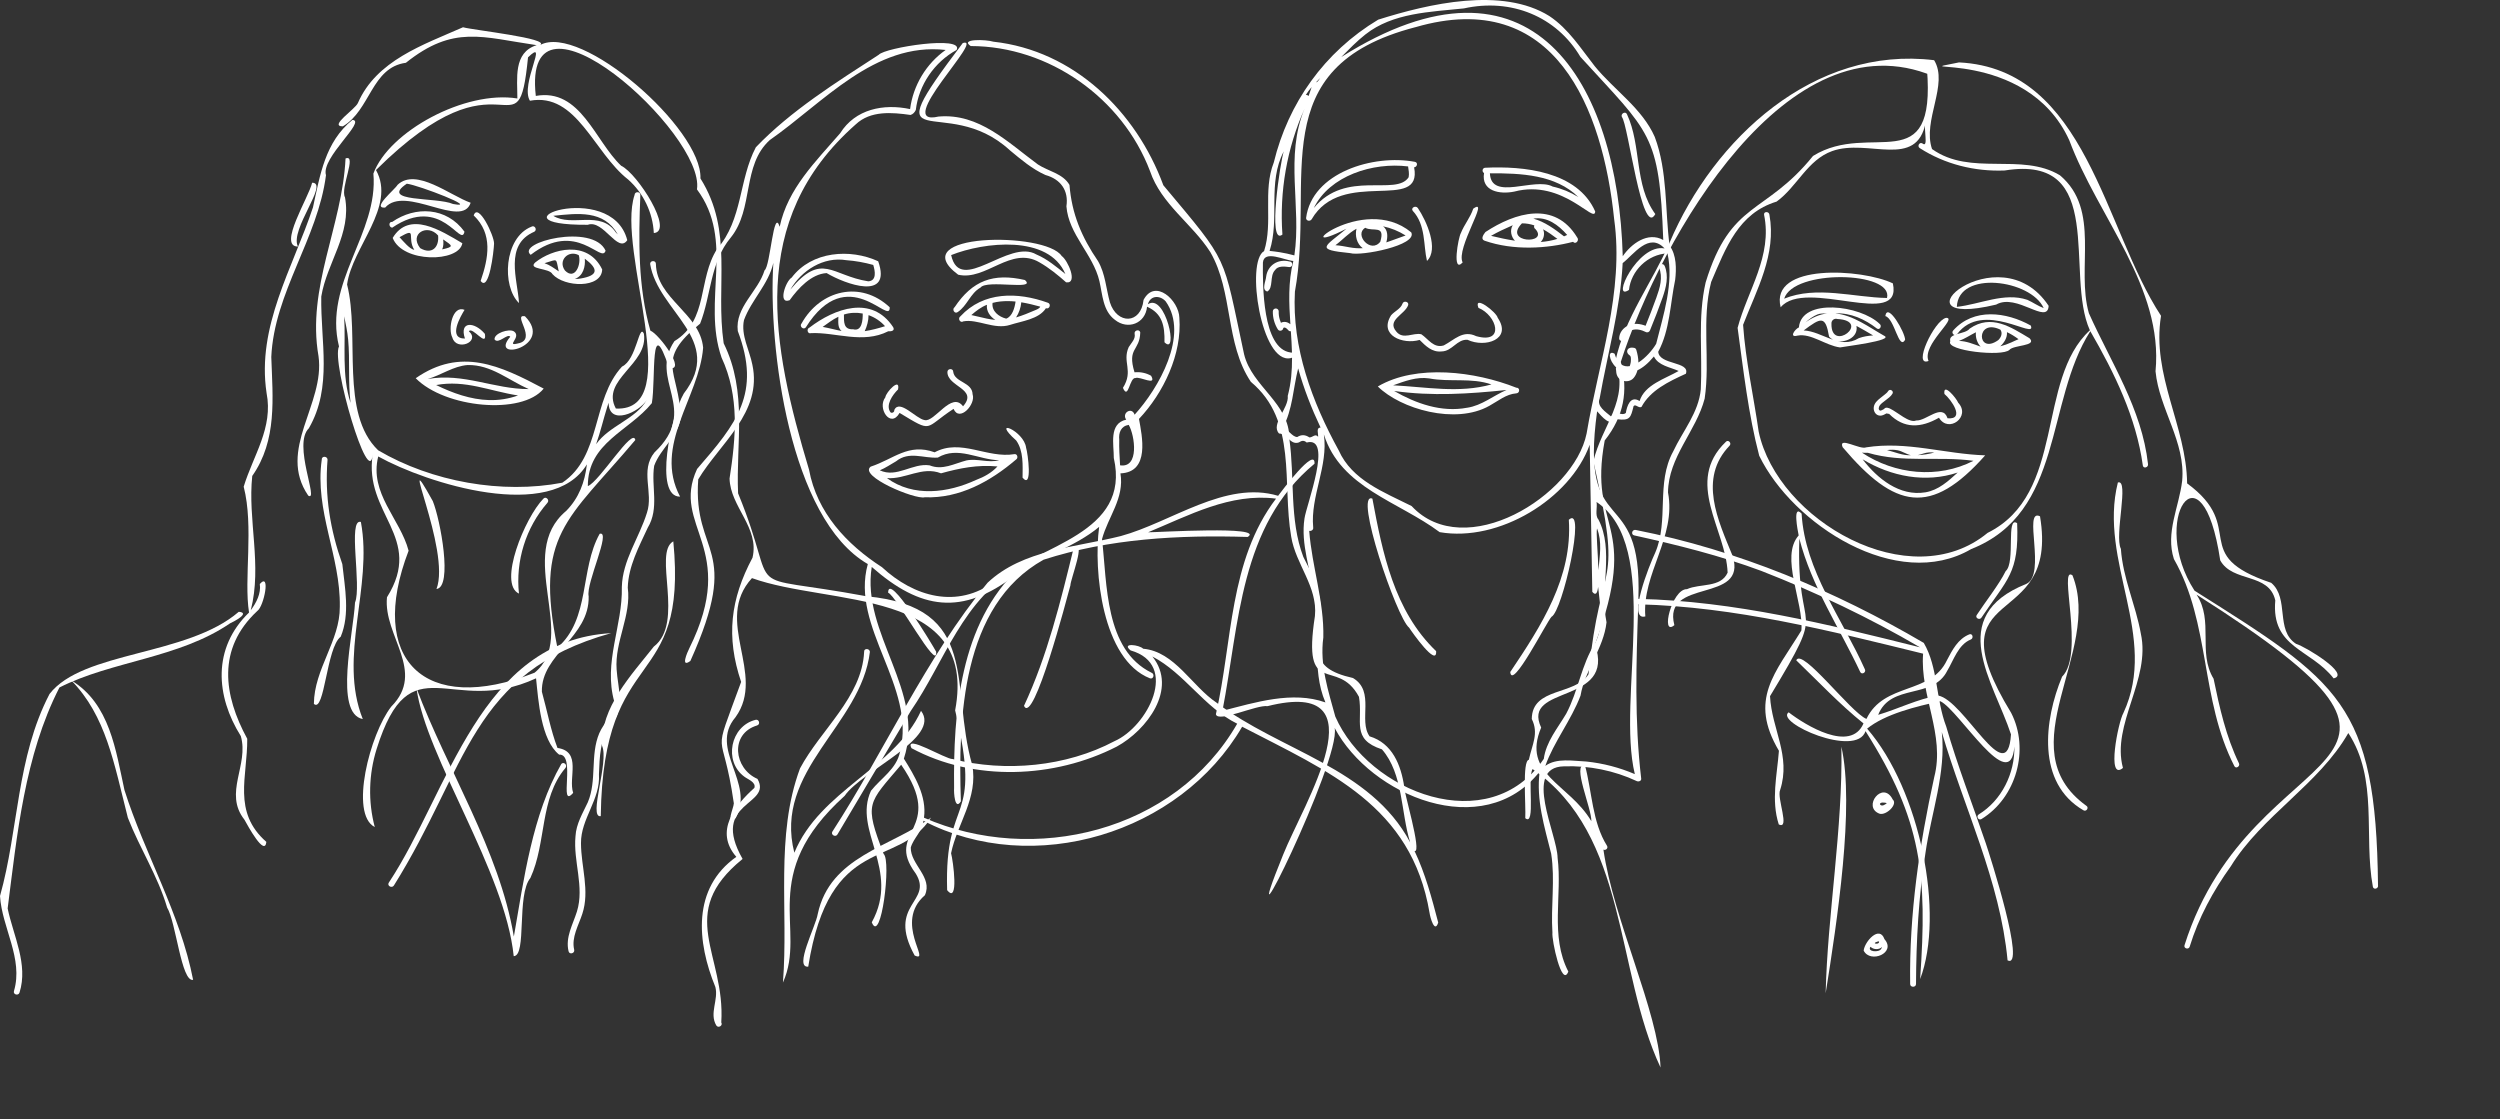 <svg width="1809" height="810" viewBox="0 0 1809 810" fill="none" xmlns="http://www.w3.org/2000/svg">
<rect x="0" y="0" width="1809" height="810" fill="#333333" stroke="none"/>
<path d="M1039.18 471.175C1008.76 442.042 1000.35 399.884 993.061 360.798C979.36 355.245 1010.7 447.192 1019.61 454.14C1021.72 457.44 1039.95 483.234 1039.18 471.175Z" fill="white"/>
<path d="M1135.2 376.094C1137.94 417.769 1115.41 452.657 1092.82 486.257C1093.93 500.059 1119.13 450.001 1122.65 446.326C1130.64 442.355 1148.07 364.586 1135.2 376.094Z" fill="white"/>
<path d="M928.706 237.239C928.706 237.239 928.678 237.253 928.664 237.267C928.664 237.267 928.664 237.267 928.664 237.281C928.734 237.253 928.833 237.198 928.72 237.239H928.706Z" fill="white"/>
<path d="M928.604 237.316C928.548 237.57 928.576 237.436 928.646 237.275C928.646 237.275 928.646 237.275 928.632 237.275C928.632 237.275 928.618 237.302 928.604 237.302V237.316Z" fill="white"/>
<path d="M928.604 237.293C928.604 237.293 928.604 237.293 928.618 237.293C928.618 237.293 928.604 237.293 928.59 237.307C928.59 237.307 928.59 237.321 928.59 237.336C928.59 237.336 928.59 237.321 928.59 237.307L928.604 237.293Z" fill="white"/>
<path d="M1436.74 609.681C1427.26 581.715 1416.45 554.151 1408.31 525.795C1400.68 505.931 1402.43 482.94 1392.05 465.208C1327.76 427.531 1257.69 398.089 1183.64 383.482C1180.99 382.892 1179.86 386.822 1182.51 387.412C1213.66 394.293 1244.68 402.005 1274.52 413.125C1314.1 428.563 1352.93 447.141 1389.33 468.401C1322.55 451.701 1254.89 434.908 1185.53 433.352C1188.6 347.669 1142.6 392.656 1155.67 297.624C1159.15 301.34 1165.08 309.28 1170.08 303.352C1179.51 304.519 1180.01 302.305 1182.05 293.868C1183.49 292.071 1185.58 295.545 1187.75 294.485C1194.15 282.481 1207.15 276.257 1219.91 270.422C1223.08 261.382 1200.56 264.199 1199.9 254.514C1208.34 238.821 1208.55 219.694 1212.16 202.431C1213.08 194.772 1213.2 184.471 1208.11 177.778C1204.69 151.622 1206.79 124.138 1197.39 99.082C1188.25 78.346 1168.11 65.241 1154.01 47.965C1143.92 35.169 1135.12 20.964 1121.13 11.629C1086.95 -9.725 1033.66 2.722 997.277 14.217C958.227 37.65 932.124 74.738 921.719 117.539C913.59 138.276 921.286 160.957 914.694 181.694C901.216 189.192 912.599 263.836 933.897 259.142C934.302 259.088 934.638 258.954 934.917 258.766C934.973 267.981 934.261 277.209 931.817 286.438C932.836 295.196 919.177 307.054 925.532 313.693C931.286 313.693 933.702 322.318 939.847 320.145C941.914 318.763 943.562 318.468 945.531 320.212C964.791 315.102 945.308 365.374 943.925 375.166C941.076 393.864 948.436 412.186 950.643 430.643C956.327 456.302 948.492 483.571 959.079 508.278C935.252 499.747 908.13 508.305 884.554 514.354C896.747 451.808 896.943 380.45 951.174 335.57C951.998 322.626 927.375 355.354 924.847 358.761C886.733 347.333 847.502 377.956 811.008 387.895C778.089 396.211 740.226 397.592 714.612 421.669C669.571 476.448 640.688 542.522 602.295 601.768C600.94 604.048 604.613 606.1 605.968 603.82C623.664 574.016 641.359 544.212 659.054 514.408C683.286 479.332 696.973 432.239 737.405 410.992C694.501 451.057 689.766 515.736 690.381 570.193C690.115 573.52 690.925 586.799 695.297 579.864C693.314 520.47 695.674 438.1 755.143 404.997C802.6 389.706 853.06 387.023 902.85 388.539C915.909 380.303 836.818 385.252 830.728 385.172C860.099 373.02 890.253 356.535 923.339 360.814C889.191 405.788 891.901 464.403 879.834 516.768C880.895 523.327 909.47 509.78 917.152 510.974C1001.3 489.835 942.92 582.144 928.493 618.427C890.574 711.689 970.587 549.979 965.755 526.761C991.816 575.867 1073.23 609.95 1114.1 558.336C1111.45 578.777 1117.54 598.133 1122.43 617.729C1125.39 636.669 1122.08 655.863 1123.34 674.896C1122.67 679.94 1130.12 715.216 1134.84 703.024C1121.51 677.324 1130.52 647.936 1127.07 620.6C1126.79 603.511 1101.69 555.103 1131.62 554.527C1149.77 553.856 1168.07 557.571 1184.38 565.217C1185.67 565.82 1187.76 565.123 1187.58 563.46C1182.62 521.557 1183.96 479.332 1185.44 437.282C1255.64 438.999 1323.93 456.396 1391.56 472.988C1389.19 503.369 1407.61 531.563 1399.63 562.252C1388.79 611.546 1381.49 661.523 1382.19 712.037C1382.19 714.653 1386.42 714.666 1386.43 712.037C1386.57 680.382 1388.31 648.66 1393.24 617.34C1397.4 588.22 1408.28 559.409 1405.08 529.739C1421.15 584.706 1447.29 637.514 1452.68 694.935C1466.29 701.602 1440.06 619.473 1436.74 609.641V609.681ZM1178.74 209.741C1180.17 196.06 1192.16 184.015 1206.59 183.331C1211.37 204.684 1203.53 228.104 1198.41 248.76C1195.71 253.388 1190.75 259.021 1185.54 262.321C1185.54 259.209 1184.91 256.084 1184.02 253.106C1183.73 252.167 1182.97 251.724 1182.18 251.684C1182.09 251.657 1182.01 251.63 1181.93 251.617C1180.44 251.416 1178.77 251.496 1177.86 252.851C1176.97 254.192 1177.48 255.775 1178.69 256.741C1179.17 257.13 1179.41 257.197 1179.63 257.532C1179.9 257.935 1179.96 258.136 1180.07 258.726C1180.12 259.008 1180.15 259.437 1180.15 259.933C1180.15 260.604 1180.12 261.288 1180.04 261.959C1179.9 262.965 1179.62 263.971 1179.27 264.936C1174.7 265.714 1170.57 263.528 1168.31 255.936C1163.11 252.972 1164.12 260.926 1169.48 265.875C1169.24 266.278 1169.15 266.774 1169.3 267.364C1169.3 267.404 1169.34 267.445 1169.36 267.485C1169.44 270.677 1170.26 273.802 1173.57 275.211C1176.52 276.472 1180.01 275.922 1182.11 273.48C1183.46 271.898 1184.33 269.953 1184.86 267.941C1188.46 266.278 1192.46 263.152 1196.77 257.935C1199.96 264.588 1208.43 265.62 1214.68 268.437C1204.62 274.218 1190.11 278.363 1186.41 290.18C1179.68 285.928 1177.25 293.949 1176.45 298.818C1173.14 301.42 1170.86 296.551 1165.74 301.34C1161.9 298.053 1155.24 294.016 1157.48 288.45C1163.25 255.842 1172.51 223.476 1174.16 190.386C1181.95 184.404 1193.2 167.584 1204.48 179.776C1185.07 176.007 1165.21 218.835 1178.76 209.755L1178.74 209.741ZM988.087 24.867C1007.9 9.228 1034.9 8.651 1059.26 6.089C1093.42 -1.449 1126.16 11.79 1143.6 41.178C1194.27 96.749 1200.68 96.373 1203.53 173.673C1192.33 167.369 1180.29 176.49 1174.22 185.41C1170.7 58.856 1108.35 -45.726 970.559 41.258C976.201 35.598 981.774 29.817 988.087 24.854V24.867ZM1024.26 19.663C1125.46 -9.832 1159.84 79.15 1168.01 158.624C1175.33 211.042 1156.7 262.415 1148.06 313.72C1138.85 358.976 1059.78 407.397 1021.44 366.179C1001.26 356.038 978.394 347.561 968.729 325.966C949.386 290.783 934.763 251.335 936.998 211.042C951.788 130.228 912.752 48.569 1024.25 19.65L1024.26 19.663ZM955.35 56.388C954.386 57.582 953.604 59.541 952.319 59.527C953.325 58.481 954.33 57.435 955.35 56.388ZM949.107 63.001C948.353 65.161 947.612 67.32 946.886 69.493C946.383 68.93 945.601 68.594 944.889 68.702C946.132 66.69 947.557 64.812 949.107 63.001ZM928.953 109.505C926.579 116.144 916.9 178.502 927.962 169.73C925.727 138.705 931.174 107.251 943.981 78.668C929.554 113.233 941.858 149.503 936.607 184.806C933.087 183.854 929.526 183.062 925.909 182.486C923.507 182.097 921.104 181.828 918.674 181.56C926.23 158.087 916.942 132.401 928.953 109.505ZM933.911 255.064C913.381 252.449 913.674 206.012 913.842 189.984C914.694 180.581 929.652 188.414 935.853 188.83C931.97 204.215 932.71 219.452 933.716 234.609C932.445 233.59 930.951 232.852 929.261 232.919C928.409 232.946 927.585 233.187 926.872 233.563C926.523 232.758 926.23 231.926 925.965 230.961C925.406 228.922 925.224 227.406 925.266 225.247C925.294 224.187 924.275 223.168 923.143 223.208C921.97 223.262 921.048 224.107 921.021 225.247C920.923 229.834 922.194 234.394 924.638 238.338C925.727 240.082 928.423 239.317 928.576 237.386C928.576 237.386 928.576 237.345 928.604 237.319C928.604 237.319 928.604 237.319 928.604 237.332C928.604 237.332 928.604 237.332 928.604 237.319C928.604 237.319 928.604 237.319 928.604 237.292C928.604 237.292 928.604 237.292 928.618 237.278C928.618 237.278 928.618 237.278 928.618 237.265C928.618 237.265 928.618 237.265 928.618 237.278C928.618 237.278 928.646 237.278 928.646 237.265C928.646 237.265 928.646 237.265 928.66 237.265C928.674 237.265 928.688 237.251 928.702 237.238C928.814 237.184 928.912 237.131 928.939 237.117C929.051 237.091 929.149 237.05 929.261 237.023C929.261 237.023 929.261 237.023 929.275 237.023C929.317 237.023 929.456 237.023 929.568 237.023C929.666 237.037 929.805 237.064 929.833 237.077C929.875 237.077 930.155 237.211 930.182 237.211C930.322 237.278 930.462 237.359 930.587 237.439C930.615 237.453 930.783 237.573 930.867 237.627C930.937 237.694 931.104 237.815 931.118 237.842C931.272 237.976 931.411 238.11 931.565 238.257C931.858 238.539 932.124 238.834 932.389 239.129C932.794 239.585 933.437 239.76 934.065 239.706C934.414 244.884 934.735 250.048 934.875 255.198C934.61 255.104 934.289 255.051 933.925 255.104L933.911 255.064ZM953.786 316.04C951.719 313.505 949.833 316.564 947.515 316.523C944.582 314.578 941.788 314.27 938.674 316.242C934.68 316.067 932.431 310.42 928.06 309.964C935.504 296.162 935.615 281.26 939.344 266.559C943.423 281.26 949.037 295.545 955.573 309.401C952.124 309.401 954.051 313.935 953.786 316.027V316.04ZM966.243 518.579C961.258 500.23 954.819 481.304 957.556 461.292C958.199 435.136 949.316 409.986 947.347 384.112C948.688 384.488 950.559 383.428 950.224 381.644C948.101 359.003 961.258 337.381 957.948 314.35C970.21 353.088 1011.84 362.745 1041.75 385.065C1084.52 392.495 1136.19 361.028 1150.31 321.795C1150.93 357.286 1151.56 392.764 1152.19 428.255C1154.66 431.273 1155.88 429.234 1156.39 424.687C1156.48 425.613 1156.59 426.538 1156.73 427.45C1158.07 440.032 1160.39 453.338 1154.33 465.168C1144.16 481.116 1142.08 499.948 1133.31 516.433C1127.08 526.976 1118.74 536.727 1117.09 549.108C1077.46 607.656 990.252 573.251 966.257 518.579H966.243ZM1155.61 382.395C1159.43 391.999 1157.54 402.327 1156.62 412.562C1156.26 400.154 1154.83 385.091 1155.61 382.395ZM1147.9 551.039C1138.34 550.637 1126.31 548.263 1118.2 554.191C1124.31 536.861 1136.98 521.087 1143.66 503.382C1146.88 484.563 1160.42 469.165 1162.48 450.306C1157.5 425.961 1168.08 397.941 1156.6 375.877C1153.95 372.885 1155.99 367.265 1155.25 363.228C1203.24 395.299 1169.58 505.099 1182.96 560.147C1171.83 555.385 1160.01 552.3 1147.88 551.039H1147.9Z" fill="white"/>
<path d="M1154.28 152.989C1141.4 123.829 1102.34 120.033 1074.53 121.388C1072.48 121.656 1072.24 124.406 1073.85 125.21C1071.71 138.382 1085.22 140.823 1095.78 138.623C1131.05 129.368 1154.02 162.606 1154.28 152.989ZM1123.5 134.988C1110.33 127.947 1078.95 145.8 1078.09 125.398C1100.48 125.318 1125.54 126.31 1142.14 142.634C1136.45 139.093 1130.12 136.477 1123.5 134.988Z" fill="white"/>
<path d="M1023.8 117.108C993.958 111.434 949.266 124.834 945.09 157.75C945.09 159.883 947.883 160.366 949.042 158.783C970.872 120.931 1029.56 154.289 1023.26 121.065C1025.49 120.944 1026.28 117.564 1023.8 117.108ZM1019.31 128.228C1010.31 142.325 973.721 122.353 950.662 150.547C962.087 127.088 993.525 117.242 1018.9 120.435C1019.24 122.983 1019.82 125.652 1019.29 128.228H1019.31Z" fill="white"/>
<path d="M1021.16 168.133C985.688 138.772 929.222 188.575 974.278 165.504C958.579 178.662 951.024 180.594 976.973 183.156C984.682 185.53 1026.01 177.509 1021.16 168.12V168.133ZM998.774 174.907C991.875 183.813 979.585 169.689 987.909 164.82C993.467 167.945 1002.55 162.312 998.774 174.907ZM976.498 178.957C973.118 178.354 969.725 177.643 966.303 177.442C971.498 173.619 975.772 168.616 981.554 165.517C980.339 170.52 981.722 176.422 986.107 179.601C982.909 179.789 979.738 179.534 976.498 178.957ZM1005.31 174.638C1004.58 174.893 1003.84 175.148 1003.12 175.403C1004.26 171.567 1004.39 166.429 1000.8 163.76C1006.58 164.994 1012.11 167.248 1017.1 170.4C1013.19 171.848 1009.26 173.27 1005.31 174.652V174.638Z" fill="white"/>
<path d="M1141.24 171.806C1125.04 145.007 1096.31 153.779 1074.88 167.889C1073.61 169.486 1071.05 172.986 1074.18 174.153C1095.24 181.517 1119.51 179.881 1138.26 174.985C1140.06 177.171 1143.05 173.979 1141.26 171.806H1141.24ZM1111.08 165.81C1120.97 176.97 1087.13 176.031 1101.29 161.612C1104.39 161.585 1107.36 162.135 1110.23 163.087C1109.85 164.013 1110 165.166 1111.08 165.81ZM1093.86 163.315C1094.12 163.195 1094.39 163.087 1094.65 162.98C1092.36 166.414 1093.45 171.444 1096.22 174.18C1090.37 173.308 1084.56 172.021 1078.91 170.666C1083.73 167.849 1088.79 165.542 1093.87 163.315H1093.86ZM1114.86 175.106C1117.18 172.812 1117.95 168.936 1116.58 165.918C1120.18 167.889 1123.63 170.331 1126.93 172.852C1122.98 174.1 1118.95 174.797 1114.86 175.106ZM1131.73 171.028C1124.97 165.743 1117.64 160.418 1109.53 158.192C1119.5 156.622 1127.6 162.712 1134 169.995C1133.26 170.371 1132.49 170.693 1131.73 171.028Z" fill="white"/>
<path d="M1025.91 150.495C1024.35 148.375 1020.66 150.401 1022.25 152.547C1031.85 162.768 1029.87 177.683 1032.56 188.816C1041.28 180.393 1032.37 160.058 1025.93 150.495H1025.91Z" fill="white"/>
<path d="M1066.02 151.015C1064.02 157.279 1059.54 162.457 1057.13 168.56C1055.14 171.886 1050.53 198.337 1058.37 189.9C1053.15 179.854 1078.59 141.975 1066.02 151.015Z" fill="white"/>
<path d="M1083.78 230.047C1083.08 226.023 1066.02 212.784 1069.79 222.764C1083.1 228.089 1089.28 249.214 1068.15 243.232C1058.53 238.564 1052.37 245.942 1044.73 249.939C1037.37 252.179 1033.57 245.311 1028.48 241.877C1022.61 240.469 1015.36 246.035 1010.43 240C1003.13 231.603 1016.51 227.686 1018.94 220.819C1019.76 218.31 1015.67 217.237 1014.84 219.732C1013.61 223.448 1008.98 225.272 1006.55 228.196C997.526 242.642 1015.15 249.536 1027.23 245.968C1031.6 250.314 1036.24 255.063 1043.15 254.298C1050.86 254.204 1054.26 245.298 1061.91 245.875C1074.59 251.884 1094.35 245.633 1083.78 230.02V230.047Z" fill="white"/>
<path d="M1097.22 280.549C1067.5 268.732 1024.86 263.272 996.996 279.65C1013.41 295.907 1053.17 307.549 1077.74 293.626C1083.91 290.26 1089.84 285.149 1097.22 284.626C1099.93 284.438 1099.94 280.361 1097.22 280.549ZM1034.13 273.815C1049.02 276.659 1064.59 273.118 1079.19 278.174C1055.75 284.76 1031.84 279.972 1008.04 278.818C1016.52 275.814 1025.07 272.474 1034.13 273.815ZM1061.6 295.035C1043.04 298.589 1024.54 291.977 1008.78 282.909C1036.2 286.799 1063.08 285.015 1090.12 282.198C1080.51 286.289 1072.34 293.439 1061.62 295.048L1061.6 295.035Z" fill="white"/>
<path d="M1197.78 154.919C1182.28 133.686 1187.99 105.599 1177.25 82.595C1176.17 80.195 1172.51 82.273 1173.59 84.648C1178.12 89.731 1188.05 172.732 1197.78 154.919Z" fill="white"/>
<path d="M933.019 189.203C924.639 187.097 917.223 192.02 916.175 200.256C915.98 203.314 912.642 209.846 916.999 210.946C921.594 208.384 918.577 199.692 922.53 195.548C924.751 192.154 929.443 192.811 933.019 193.267C935.742 193.335 935.77 189.217 933.019 189.19V189.203Z" fill="white"/>
<path d="M1204.55 192.424C1203.55 190.024 1199.46 191.07 1200.46 193.511C1203.45 200.7 1201.06 208.359 1198.56 215.334C1196.1 222.188 1193.46 228.975 1190.74 235.736C1186.89 234.247 1182.59 233.724 1178.66 235.333C1174.65 236.983 1171.79 240.551 1171.61 244.776C1171.5 247.392 1175.73 247.392 1175.85 244.776C1175.98 242.053 1178.16 239.773 1180.77 238.888C1184.12 237.748 1187.81 238.7 1190.84 240.229C1192.15 240.886 1193.45 240.269 1193.95 239.008C1197.15 231.148 1200.25 223.248 1203.06 215.254C1205.6 207.97 1207.64 199.842 1204.55 192.411V192.424Z" fill="white"/>
<path d="M1040.71 667.622C1036.11 650.073 1031.4 632.217 1023.57 615.791C1029.32 617.604 1015.09 570.348 1016.11 569.362C1013.79 553.59 1007.49 537.78 991.029 532.811C982.754 521.256 995.283 500.316 979.018 490.611C945.044 482.978 954.699 468.217 955.649 440.569C955.378 426.942 949.237 414.746 943.071 402.945C932.811 375.926 936.991 345.701 932.946 317.424C933.218 291.749 905.915 279.861 900.218 256.32C884.371 182.687 890.056 191.701 841.802 134.063C822.108 80.654 777.085 36.555 718.793 30.167C713.502 28.478 694.203 27.96 702.404 33.324C759.019 33.361 812.107 70.998 832.134 123.766C840.31 147.874 862.618 161.772 875.825 182.477C892.449 211.371 886.369 248.329 905.138 276.322C938.977 304.611 927.582 349.474 934.303 388.294C937.497 408.321 953.577 424.55 951.481 445.773C942.047 506.815 967.364 474.531 983.346 504.225C986.404 522.045 977.341 534.821 999.969 542.232C1015.46 559.99 1013.56 587.773 1020.39 609.539C991.67 555.452 926.114 543.268 880.401 508.529C862.433 496.567 850.138 471.522 827.189 469.413C824.55 466.552 811.022 464.85 818.113 470.646C853.739 480.832 830.408 525.831 806.398 536.325C771.499 554.823 727.499 558.917 689.369 549.249C684.362 549.545 653.94 530.628 659.563 541.381C704.685 565.724 762.916 563.369 808.075 540.247C829.705 528.445 852.592 498.43 833.873 475.061C857.106 487.158 871.324 511.884 895.236 523.673C850.163 602.041 747.674 626.396 668.59 591.695C670.785 576.206 661.697 561.186 654.039 548.965C669.971 500.452 623.061 458.388 630.793 410.233C666 441.21 696.213 445.81 734.466 416.275C753.507 402.501 777.221 396.322 795.348 381.241C791.069 413.118 797.642 477.305 832.097 490.833C834.662 491.758 835.76 487.689 833.219 486.764C799.344 470.103 801.194 422.651 797.42 390.107C801.749 373.965 813.735 360.597 810.751 342.531C832.307 341.68 826.35 315.352 824.168 303.131C841.913 284.325 855.404 256.197 853.382 229.918C853.11 217.536 835.883 201.123 827.473 217.006C825.598 234.838 808.223 234.887 803.117 218.745C800.318 208.769 799.837 198.089 794.522 188.927C782.61 171.477 775.506 154.669 773.879 133.804C769.045 125.492 758.575 123.963 751.04 119.006C729.373 103.085 708.397 81.751 679.109 84.341C645.369 92.209 713.564 25.962 696.682 31.129C629.609 119.597 683.82 65.609 730.668 108.684C738.782 115.417 746.798 122.273 756.491 126.639C767.528 129.685 773.385 137.885 771.659 149.292C773.25 169.751 790.958 183.932 795.533 203.417C797.815 213.146 797.95 224.849 806.694 231.397C816.004 238.944 828.829 234.16 830.013 221.951C840.939 226.736 842.887 235.59 842.616 247.675C853.086 258.083 843.455 211.691 830.63 220.138C832.405 213.578 839.471 213.529 843.504 218.091C860.707 242.299 838.251 281.181 820.998 300.085C819.05 294.067 811.429 298.803 814.919 303.649C802.143 306.498 806.04 321.691 805.941 331.383C818.396 386.223 752.52 394.399 719.804 420.579C692.736 440.889 661.302 431.9 638.205 410.418C612.468 393.819 591.146 370.808 585.412 339.855C558.344 249.5 540.463 159.478 619.177 90.026C629.905 79.914 645.332 81.27 658.86 83.182C660.587 82.689 661.906 81.258 662.683 79.556C664.816 61.404 676.186 44.892 692.193 36.161C697.829 25.432 640.572 34.348 635.886 39.614C605.106 59.64 572.378 79.988 546.937 106.55C534.519 130.116 537.503 158.788 518.932 180.085C504.799 201.986 512.79 231.841 488.016 246.849C468.865 275.015 506.797 296.004 473.625 327.326C462.896 340.398 472.996 356.478 468.137 371.005C462.526 389.121 450.429 405.386 449.96 424.747C450.638 452.851 436.42 479.229 444.534 507.863C444.448 516.779 436.925 522.797 433.633 530.566C426.9 546.474 432.079 564.688 425.333 580.571C421.646 588.476 416.923 596.11 416.43 605.075C414.679 623.276 423.015 641.614 417.478 659.556C414.543 668.966 408.982 678.165 411.411 688.351C412.04 690.99 416.109 689.868 415.48 687.229C413.347 678.251 418.699 669.521 421.363 661.258C426.9 644.487 420.45 627.235 420.401 610.205C420.179 592.41 434.619 578.487 433.398 560.249C433.904 547.88 434.064 534.549 442.08 524.363C452.747 512.969 447.037 498.06 446.186 484.408C444.707 464.135 456.952 445.477 454.251 425.203C454.695 409.764 462.292 395.768 468.68 381.919C477.275 367.614 471.047 352.076 473.353 337.068C477.953 324.391 490.889 315.784 492.64 301.861C491.197 267.677 473.353 261.24 506.6 234.184C514.677 213.726 513.666 189.975 528.809 171.86C545.593 151.056 536.751 119.721 557.024 101.334C595.759 74.328 632.853 30.352 684.276 36.148C670.218 46.063 660.747 61.798 658.54 78.94C639.376 74.846 618.905 78.878 607.93 96.426C590.259 116.884 569.96 136.541 564.177 164.09C559.713 149.638 557.468 192.663 553.226 195.623C548.503 211.099 531.757 222.222 533.865 239.524C550.957 284.597 533.051 306.276 504.405 339.35C485.044 381.204 535.136 395.768 498.806 469.055C497.277 472.126 492.246 483.619 499.546 478.279C537.417 394.3 501.211 402.624 505.243 346.847C520.868 320.827 551.857 298.384 544.409 263.904C542.374 253.422 535.986 242.521 538.354 231.595C543.681 217.031 556.075 205.797 559.602 190.197C555.68 250.82 571.379 375.494 627.944 408.149C615.193 454.22 663.275 496.617 651.252 544.032C648.736 556.451 637.576 562.962 630.251 572.198C616.871 601.005 651.782 629.27 630.818 667.387C637.539 684.232 645.098 622.783 639.401 617.912C625.182 580.793 628.006 581.792 652.09 553.355C685.078 601.203 639.425 600.87 662.51 631.933C675.73 652.91 641.226 653.909 661.845 691.409C674.398 697.057 646.368 667.646 669.244 647.792C675.151 634.745 658.811 625.669 659.033 613.3C660.944 606.431 667.64 601.338 668.195 593.902C747.686 635.238 853.838 603.089 898.824 525.855C961.383 558.374 1021.32 582.754 1034.42 660.543C1034.86 663.786 1038.12 675.649 1040.66 667.658L1040.71 667.622ZM809.887 318.225C809.32 313.083 811.133 308.311 816.756 307.435C821.257 315.29 824.476 338.869 810.492 336.698C810.146 330.545 809.69 324.391 809.887 318.225Z" fill="white"/>
<path d="M635.454 189.05C615.23 179.74 587.385 181.651 572.858 200.864C568.406 203.454 562.696 220.558 571.39 217.229C577.556 208.609 587.089 198.25 598.15 197.609C611.53 205.575 645.64 218.092 635.466 189.05H635.454ZM628.326 203.577C601.689 199.458 594.771 181.947 571.859 209.583C580.096 195.599 595.819 185.524 612.43 188.273C619.016 188.754 625.514 189.938 631.878 191.702C633.246 196.129 634.517 203.146 628.314 203.565L628.326 203.577Z" fill="white"/>
<path d="M741.603 202.613C718.74 197.36 703.658 203.02 690.808 222.221C688.601 223.762 690.697 227.413 692.929 225.859C699.884 221.296 702.141 212.134 709.503 208.101C714.017 201.997 750.593 210.493 741.603 202.613Z" fill="white"/>
<path d="M758.13 219.027C736.352 211.184 711.676 210.802 694.954 228.892C692.722 230.409 694.831 234.059 697.087 232.53C707.31 230.606 719.507 238.733 730.815 235.108C739.348 232.333 751.766 231.026 756.822 223.035C759.486 224.034 760.867 219.816 758.142 219.027H758.13ZM723.946 218.139C727.608 217.757 731.246 217.818 734.86 218.188C734.292 222.554 732.541 229.016 728.065 230.569C722.676 229.201 717.422 225.156 718.212 219.187C720.098 218.682 722.022 218.336 723.958 218.127L723.946 218.139ZM714.216 230.582C710.418 229.768 706.632 228.88 702.846 227.98C706.275 225.008 709.888 222.171 714.155 220.544C713.538 225.057 716.473 229.201 720.222 231.482C718.212 231.309 716.214 231.001 714.216 230.569V230.582ZM749.115 224.428C744.577 226.389 739.99 228.288 735.229 229.694C737.375 226.401 738.645 222.652 739.003 218.743C743.627 219.495 748.203 220.642 752.728 221.888C752.149 223.257 750.398 223.873 749.103 224.428H749.115Z" fill="white"/>
<path d="M643.792 222.346C622.742 202.64 593.59 209.83 580.037 234C578.2 235.998 581.184 238.982 583.021 236.984C613.419 188.446 644.397 236.614 643.792 222.346Z" fill="white"/>
<path d="M646.307 236.76C630.88 213.293 603.96 223.121 585.807 236.995C583.279 237.92 584.377 242.001 586.93 241.052C604.7 240.287 624.381 249.031 642.706 239.72C644.433 239.843 647.812 239.609 646.307 236.748V236.76ZM624.27 226.87C624.344 231.384 623.814 240.053 617.364 238.265C610.237 238.635 610.681 232.827 610.668 227.598C614.997 226.192 619.843 225.995 624.27 226.87ZM600.359 232.938C602.381 231.507 604.465 230.237 606.648 229.201C606.636 232.691 605.933 236.995 608.954 239.498C604.379 238.647 599.878 237.352 595.278 236.551C596.992 235.379 598.657 234.158 600.359 232.95V232.938ZM625.713 239.634C627.402 236.033 628.488 231.976 628.475 228.03C633.013 229.645 637.157 232.383 640.413 236.033C635.603 237.55 630.695 238.869 625.713 239.634Z" fill="white"/>
<path d="M703.77 285.3C703.523 276.458 690.871 276.816 689.761 269.121C689.872 266.408 685.655 266.408 685.544 269.121C685.433 279.985 708.098 281.317 696.852 294.006C688.528 282.698 676.159 305.98 668.994 303.958C662.829 303.008 650.99 288.543 647.093 296.645C647.389 298.113 645.576 299.26 644.393 298.396C640.52 293.229 645.922 285.596 649.819 281.81C651.631 272.66 641.063 283.746 640.631 287.483C634.576 295.313 644.38 310.358 650.941 298.791C675.567 313.626 668.218 310.037 689.995 295.856C694.213 305.734 706.31 292.514 703.77 285.3Z" fill="white"/>
<path d="M734.146 328.609C714.267 331.951 695.288 317.042 676.31 327.29C657.269 320.409 646.676 332.222 630.028 337.661C621.075 344.48 662.128 361.646 669.12 359.833C694.339 360.783 716.708 348.328 735.194 332.531C736.908 331.544 736.279 328.4 734.133 328.597L734.146 328.609ZM648.403 333.788C657.886 326.18 668.232 331.803 678.591 331.113C693.142 322.53 707.842 332.691 723.01 333.036C715.192 335.157 707.151 331.569 699.308 333.172C690.392 335.478 682.019 340.497 672.684 336.736C660.229 334.837 648.921 346.12 636.614 340.312C640.732 338.647 644.469 336.008 648.39 333.801L648.403 333.788ZM706.35 347.255C685.928 356.713 660.981 359.969 641.793 345.96C655.284 346.996 667.184 337.118 680.922 342.495C694.585 338.697 707.484 336.169 721.777 337.513C717.559 342.088 712.121 345.097 706.35 347.267V347.255Z" fill="white"/>
<path d="M742.491 324.021C741.085 311.59 716.336 301.749 735.326 318.743C740.752 326.351 739.976 336.722 739.926 345.65C747.338 354.418 743.687 327.609 742.491 324.021Z" fill="white"/>
<path d="M442.227 458.143C346.952 463.643 325.013 572.631 281.359 638.655C279.83 640.912 283.48 643.021 284.997 640.789C338.739 554.922 340.416 486.555 442.227 458.143Z" fill="white"/>
<path d="M776.888 396.594C767.417 435.352 757.885 474.469 740.953 510.774C747.871 525.325 771.98 433.046 774.533 423.625C774.533 419.272 786.445 389.552 776.876 396.594H776.888Z" fill="white"/>
<path d="M677.395 471.57C674.978 466.982 642.632 413.265 642.656 428.877C648.785 431.208 678.838 487.318 677.395 471.57Z" fill="white"/>
<path d="M832.948 271.909C829.31 269.837 825.08 268.974 820.936 269.405C815.424 251.475 824.722 254.2 825.092 240.524C824.476 237.885 820.406 238.995 821.023 241.646C821.849 245.223 818.433 248.367 816.731 251.167C811.86 262.043 820.443 268.123 812.551 280.652C816.534 289.95 817.286 272.945 821.664 273.536C824.87 272.168 837.362 279.702 832.935 271.909H832.948Z" fill="white"/>
<path d="M768.251 185.25C756.61 167.369 652.714 168.442 693.335 198.778C713.448 203.415 731.601 177.642 752.219 189.875C759.15 193.821 765.525 199.037 771.469 204.315C780.287 205.437 772.641 188.247 768.251 185.25ZM749.987 184.165C730.084 172.314 694.729 213.946 688.254 184.584C712.055 175.077 758.805 169.675 770.902 198.273C764.354 193.044 757.781 187.433 749.987 184.165Z" fill="white"/>
<path d="M548.119 563.615C530.965 556.166 527.968 530.923 547.81 524.942C550.412 524.202 549.302 520.133 546.688 520.873C528.499 525.435 523.43 550.901 538.598 561.999C541.089 563.935 547.218 565.97 545.862 570.114C531.68 582.852 516.771 601.609 532.802 620.008C500.629 642.809 504.279 681.654 517.647 714.21C520.014 723.471 513.133 733.201 518.276 741.957C519.681 744.275 523.319 742.166 521.914 739.823C525.07 690.496 488.433 661.097 537.341 621.537C513.392 579.609 559.267 583.16 548.119 563.615Z" fill="white"/>
<path d="M255.004 86.758C235.152 102.825 231.622 126.694 226.47 150.042C211.873 194.03 185.608 236.154 192.889 284.366C197.844 309.59 183.189 329.593 176.336 352.165C183.791 381.035 176.336 419.038 180.202 443.208C153.567 469.033 156.067 503.633 174.252 532.63C180.295 553.547 161.623 573.793 176.845 593.09C179.218 597.373 191.593 620.177 192.739 609.215C167.967 587.453 179.149 561.94 178.906 534.575C161.762 503.077 156.843 469.438 186.199 442.085C191.026 438.798 195.968 413.667 187.993 422.58C189 429.502 185.446 436.181 181.453 441.553C189.833 409.071 179.137 376.15 182.529 344.398C200.645 318.538 197.334 288.152 196.304 258.309C198.423 211.625 230.001 172.707 235.881 126.763C232.073 114.18 265.376 87.394 254.993 86.746L255.004 86.758Z" fill="white"/>
<path d="M225.854 132.203C223.457 142.853 200.815 178.402 215.574 178.413C209.428 166.12 238.344 132.261 225.854 132.203Z" fill="white"/>
<path d="M250.039 114.667C247.689 163.736 221.806 208.013 230.476 257.719C235.338 292.458 200.298 325.333 223.044 358.625C231.101 363.567 211.584 321.455 223.496 309.879C240.778 279.898 231.853 246.954 232.478 214.554C236.541 189.886 254.53 169.177 249.634 142.773C246.034 136.209 258.558 111.322 250.039 114.655V114.667Z" fill="white"/>
<path d="M247.699 408.18C238.936 383.362 234.896 358.949 237.015 332.545C236.818 329.882 232.639 329.859 232.836 332.545C227.511 369.749 246.518 402.381 245.882 439.041C246.125 463.616 227.326 483.989 227.129 509.34C234.919 516.251 236.204 468.455 246.53 460.745C253.394 444.377 249.528 425.312 247.71 408.18H247.699Z" fill="white"/>
<path d="M262.514 520.339C244.421 474.963 270.003 425.152 261.136 377.669C251.424 374.798 261.842 424.226 256.888 436.01C255.788 458.201 241.573 516.184 262.514 520.328V520.339Z" fill="white"/>
<path d="M508.795 251.689C506.642 226.859 475.052 216.187 474.612 190.952C474.659 188.266 470.491 188.266 470.434 190.952C476.025 225.632 524.851 245.716 494.766 284.807C485.389 300.851 473.003 359.748 492.115 359.366C472.448 322.371 505.971 287.551 508.784 251.689H508.795Z" fill="white"/>
<path d="M487.198 391.719C472.276 400.019 495.74 450.593 473.075 467.898C456.869 488.457 434.459 511.898 435.628 539.633C440.93 550.966 425.407 592.221 434.713 590.566C436.403 463.812 497.893 502.371 487.209 391.719H487.198Z" fill="white"/>
<path d="M703.49 553.547C687.099 496.259 710.146 439.33 627.067 431.47C530.804 413.597 566.329 435.429 534.08 356.957C532.447 320.262 541.141 283.891 523.65 248.389C517.596 206.369 530.896 167.359 506.842 129.125C508.208 93.078 420.186 16.505 390.773 32.595C398.679 27.86 342.618 21.841 335.036 19.723C305.957 32.548 272.423 43.742 258.972 74.545C257.073 79.048 237.8 91.399 248.067 91.434C268.093 79.662 268.753 48.789 293.71 45.432C328.287 17.824 348.88 26.969 388.33 32.676C371.198 38.024 374.428 57.077 374.37 71.258C336.61 65.134 281.44 95.08 270.189 125.582C273.997 168.864 233.876 204.575 245.301 250.681C239.536 261.793 267.202 355.777 269.726 328.689C262.838 372.04 307.242 388.675 280.016 432.176C277.215 460.212 308.504 485.737 283.107 511.307C267.734 531.009 252.698 589.004 271.184 598.461C266.253 579.951 266.808 560.226 272.527 541.972C297.067 463.812 326.076 519.515 387.89 490.83C389.58 506.932 391.363 535.431 404.571 546.046C417.13 545.247 403.841 586.214 414.746 573.724C411.03 562.669 421.205 543.881 403.39 541.208C398.563 528.729 395.82 513.889 392.104 500.542C391.398 473.293 426.75 461.104 425.951 431.447C423.844 422.186 442.632 383.547 433.915 386.255C419.48 412.127 427.236 447.792 403.344 468.651C386.582 386.441 410.497 376.74 459.717 318.387C457.958 308.675 433.834 348.438 425.361 351.748C425.245 320.204 455.18 312.078 471.675 291.717C474.662 274.538 470.182 224.416 484.096 266.146C497.304 269.433 476.826 241.582 470.61 239.256C461.604 207.77 462.044 173.853 463.352 141.094C463.422 138.408 459.243 138.408 459.173 141.094C445.711 180.949 497.049 298.002 445.641 295.629C434.32 274.712 469.452 263.599 465.91 241.443C462.368 233.676 460.748 260.265 450.086 265.266C428.069 289.112 435.362 330.183 406.897 349.283C363.419 357.64 312.567 348.739 273.627 325.83C245.775 299.009 260.639 243.4 251.147 205.86C254.804 178.865 286.846 149.579 272.064 123.047C365.873 30.025 374.532 116.958 382.079 41.496C397.521 26.483 376.176 61.094 383.445 72.89C417.327 66.65 429.563 110.476 454.543 129.912C465.575 139.693 472.393 153.908 473.099 168.632C487.939 167.556 461.373 125.571 449.484 119.945C430.466 102.061 420.094 63.583 387.705 69.406C377.298 -22.783 510.616 96.794 504.318 137.042C532.077 174.235 507.826 217.401 522.099 258.691C535.226 286.936 532.505 316.581 527.91 346.284C528.5 366.889 549.695 381.81 544.521 403.538C528.5 433.6 525.236 460.745 536.291 493.435C514.389 553.524 522.562 522.536 531.012 581.329C530.78 585.16 524.819 597.002 532.308 592.013C546.72 566.512 512.549 542.029 532.227 518.959C554.812 487.577 515.767 449.378 544.116 418.32C599.748 438.473 707.958 425.069 691.139 514.028C711.419 598.878 683.232 573.214 685.351 644.115C693.986 654.788 689.68 622.781 688.198 617.41C692.47 596.296 707.993 577.312 703.501 553.559L703.49 553.547ZM439.506 294.09C439.784 293.198 440.085 292.307 440.386 291.416C440.652 308.606 462.681 298.199 468.017 289.413C459.903 303.489 440.988 307.818 431.334 321.443C434.505 312.518 436.647 303.153 439.495 294.09H439.506ZM273.696 330.31C309.094 349.942 399.119 378.303 424.678 336.017C423.161 349.005 418.867 360.349 409.745 369.644C372.286 400.875 418.982 460.837 386.79 486.79C306.953 518.276 265.477 477.113 295.667 398.514C289.589 375.386 267.04 357.004 273.684 330.31H273.696ZM251.899 245.449C253.334 260.786 251.76 276.263 253.682 291.555C247.083 271.494 250.244 249.708 249.051 228.849C250.174 234.371 251.378 239.892 251.887 245.449H251.899Z" fill="white"/>
<path d="M313.181 362.618C285.943 313.525 326.666 398.375 315.832 426.203C327.755 424.849 318.644 375.988 313.181 362.618Z" fill="white"/>
<path d="M393.196 360.847C379.826 374.471 360.101 422.383 375.52 429.537C372.973 405.934 380.486 381.671 396.147 363.798C397.907 361.784 394.967 358.821 393.196 360.847Z" fill="white"/>
<path d="M406.181 552.77C385.252 589.338 379.059 636.243 371.824 677.707C361.186 614.92 323.646 557.262 301.316 497.844C308.378 548.441 365.388 630.061 371.731 691.887C381.374 691.598 373.653 647.587 383.793 635.282C395.531 609.781 390.368 577.913 409.121 555.734C410.927 553.754 407.986 550.791 406.169 552.782L406.181 552.77Z" fill="white"/>
<path d="M172.767 442.699C135.412 474.914 59.916 470.967 35.838 502.163C11.865 548.154 13.52 600.314 0 648.364C1.459 671.493 17.028 693.706 10.106 717.112C9.295 719.682 13.324 720.782 14.134 718.224C20.558 697.723 9.666 677.153 5.533 657.359C12.293 604.736 17.722 546.741 43.004 497.475C80.833 478.236 129.266 476.408 166.401 451.091C169.549 449.656 181.379 443.405 172.767 442.688V442.699Z" fill="white"/>
<path d="M139.742 709.021C130.342 660.704 104.783 618.128 90.07 571.744C83.808 543.268 79.583 509.166 51.512 492.277C76.781 518.103 82.465 552.239 92.524 591.747C101.09 613.776 114.252 633.987 120.931 656.722C127.379 667.302 131.21 710.838 139.742 709.009V709.021Z" fill="white"/>
<path d="M666.449 514.364C647.627 555.758 593.348 571.93 574.781 617.04C559.512 557.252 623.109 525.025 629.464 471.661C629.21 469.01 625.031 468.987 625.285 471.661C623.734 504.501 593.672 528.15 578.902 555.99C560.751 604.793 570.648 658.747 566.527 711C584.134 671.909 547.462 633.385 611.175 575.888C623.734 557.483 681.428 533.88 666.449 514.364Z" fill="white"/>
<path d="M673.73 591.596C644.12 613.173 600.688 619.47 591.693 661.478C590.339 670.125 574.33 700.569 584.84 699.458C600.317 601.898 649.664 629.46 673.73 591.596Z" fill="white"/>
<path d="M438.198 181.39C429.007 161.306 373.096 175.486 384.012 184.4C417.327 158.667 435.316 191.287 438.198 181.39Z" fill="white"/>
<path d="M435.744 194.957C425.187 173.252 399.454 180.117 387.323 189.887C381.488 195.2 397.556 193.765 399.766 198.372C408.379 208.026 435.373 208.894 435.744 194.957ZM418.809 184.654C420.846 191.056 416.123 203.21 408.796 195.744C403.505 188.498 411.319 180.603 418.809 184.654ZM394.013 190.442C404.142 187.456 402.047 186.391 404.316 196.392C401.04 194.123 397.66 191.658 394.013 190.442ZM420.325 201.486C418.855 201.844 417.408 201.902 415.996 201.763C421.945 199.819 423.717 192.804 423.161 187.178C433.243 194.748 432.896 199.332 420.313 201.497L420.325 201.486Z" fill="white"/>
<path d="M334.557 176.017C318.999 166.803 296.172 152.183 284.145 172.162C291.206 190.406 332.079 190.012 334.557 176.017ZM317.008 170.403C317.899 178.9 312.528 184.502 304.055 179.559C295.801 169.141 309.287 161.559 317.008 170.403ZM289.099 171.63C302.423 163.967 294.123 171.723 299.783 180.798C296.507 180.3 291.947 174.732 289.099 171.63ZM319.971 180.451C320.955 178.228 320.967 175.681 320.677 173.239C327.426 177.904 328.792 178.506 319.971 180.451Z" fill="white"/>
<path d="M336.087 167.638C323.192 149.823 300.55 148.932 283.788 160.588C281.126 160.241 281.161 164.42 283.788 164.756C319.719 140.331 333.622 179.931 336.087 167.638Z" fill="white"/>
<path d="M340.568 146.719C325.89 141.614 301.083 121.067 287.713 133.719C285.595 137.319 268.648 150.886 278.684 150.226C293.316 133.546 334.236 166.004 340.568 146.719ZM327.857 147.622C315.958 142.378 274.019 146.557 294.369 132.921C302.958 133.997 347.849 151.303 327.857 147.622Z" fill="white"/>
<path d="M453.892 173.806C442.42 128.742 349.167 163.087 425.335 162.659C436.563 158.549 447.062 183.842 453.892 173.806ZM445.638 168.204C434.549 151.65 413.724 164.592 400.354 156.153C417.903 154.382 436.922 151.708 447.051 169.639C446.379 168.968 445.835 168.389 445.638 168.204Z" fill="white"/>
<path d="M357.505 176.283C357.656 170.623 346.011 146.152 342.758 155.887C356.822 169.268 353.477 186.805 347.793 203.278C353.87 211.589 357.297 182.025 357.505 176.283Z" fill="white"/>
<path d="M384.559 164.038C364.557 171.921 362.971 207.262 375.553 219.301C374.616 202.446 364.603 177.119 386.678 167.65C388.946 166.226 386.851 162.614 384.571 164.05L384.559 164.038Z" fill="white"/>
<path d="M350.873 241.595C343.233 232.508 332.167 232.335 336.438 244.975C323.74 245.114 333.394 228.688 336.16 224.197C327.305 220.655 324.018 238.169 327.34 244.281C330.199 254.409 347.921 247.418 339.286 239.72C341.775 235.877 352.517 252.048 350.873 241.595Z" fill="white"/>
<path d="M379.824 228.826C370.378 227.101 389.235 245.714 374.893 248.493C365.47 250.866 377.659 244.001 371.929 239.834C368.352 237.496 357.298 241.188 357.865 245.645C360.655 249.349 367.253 240.957 369.232 243.677C353.107 262.383 401.528 250.657 379.824 228.814V228.826Z" fill="white"/>
<path d="M393.422 281.192C361.612 264.303 333.356 251.084 300.805 273.68C321.93 295.222 377.76 300.57 393.422 281.192ZM338.449 264.141C355.349 263.806 367.84 275.069 382.587 281.54C357.479 281.621 335.404 269.617 309.475 274.259C319.268 271.446 328.054 264.882 338.449 264.13V264.141ZM353.902 289.504C340.486 289.11 327.533 284.468 315.587 278.611C336.678 274.687 354.342 282.998 374.854 286.158C368.14 288.555 361.045 289.724 353.902 289.492V289.504Z" fill="white"/>
<path d="M1720.73 640.632C1719.35 508.775 1692.51 493.44 1587.97 427.426C1554.92 376.235 1593.47 317.749 1606.55 405.454C1615.53 421.753 1641.8 414.189 1646.4 434.441C1643.31 468.894 1671.92 469.467 1688.61 490.866C1701.27 488.035 1668.33 467.918 1661.43 465.892C1646.23 456.035 1656.77 433.123 1643.48 421.753C1582.88 401.391 1626.77 382.213 1582.6 349.774C1582.09 308.111 1556.75 271.682 1563.72 228.519C1522.29 165.616 1509.84 49.778 1417.55 45.154C1372.01 54.194 1466.08 32.918 1497.33 101.506C1518.12 157.162 1565.55 207.816 1559.74 268.669C1562.38 295.984 1581.66 319.884 1579.01 347.944C1576.8 366.793 1566.81 385.434 1573.04 404.527C1599.6 451.216 1592 505.993 1616.75 554.305C1617.79 556.574 1621.14 554.598 1620.11 552.341C1610.75 533.004 1606.04 512.02 1601.75 491.134C1590.13 472.09 1602.04 449.264 1589.42 430.269C1801.63 564.87 1630.14 527.697 1580.71 683.978C1579.98 686.369 1583.73 687.394 1584.46 685.003C1590.86 664.055 1601.4 644.682 1614.15 626.943C1636.89 590.063 1678.11 567.469 1699.24 530.418C1721.12 563.833 1710.18 604.544 1717 641.644C1717.49 644.096 1721.23 643.059 1720.74 640.607L1720.73 640.632Z" fill="white"/>
<path d="M1253.7 402.221C1243.25 376.601 1228.6 346.296 1251.57 322.445C1253.22 320.579 1250.49 317.822 1248.83 319.7C1218.62 348.712 1248.91 383.006 1250.11 414.36C1245.13 425.522 1230.08 422.058 1220.7 426.315C1209.69 425.974 1201.31 461.036 1211.57 452.35C1202.59 417.617 1264.93 437.222 1253.7 402.221Z" fill="white"/>
<path d="M1349.43 484.327C1333.02 447.568 1306.02 412.957 1303.64 371.648C1296.94 364.511 1300.84 384.007 1301.52 387.435C1287.77 402.99 1305.25 435.686 1303.48 456.206C1284.52 487.23 1265.1 505.92 1287.23 543.277C1285.89 560.918 1281.47 578.9 1287.11 596.541C1295.5 600.689 1285.56 577.302 1288.1 571.641C1296.13 546.888 1282.01 527.6 1280.79 503.749C1324.21 431.879 1299.49 465.356 1302.01 389.741C1310.83 424.181 1331.07 454.351 1346.07 486.279C1347.21 488.511 1350.56 486.547 1349.43 484.314V484.327Z" fill="white"/>
<path d="M1554.31 335.829C1549.86 295.814 1527.49 262.374 1511.52 226.652C1502.13 194.066 1520.32 151.916 1490.56 126.833C1462.81 110.058 1425.99 127.833 1398.02 107.85C1390.93 87.22 1410.21 61.026 1399.53 43.556C1312.78 32.942 1240.04 100.286 1208.1 175.62C1195.67 204.156 1175.45 230.349 1168.98 260.995C1179.32 289.775 1159.06 307.648 1152.99 333.768C1174.93 431.428 1158.37 398.83 1149.44 487.877C1139.71 503.346 1108.58 497.1 1108.39 520.292C1113.58 530.625 1108.72 538.543 1106.27 549.779C1101.37 550.584 1104.23 582.792 1103.69 592.039C1111.41 598.518 1104.97 562.747 1108.99 556.501C1178.37 604.593 1168.26 701.338 1201.57 772.464C1200.04 732.448 1167.43 665.3 1160.23 614.768C1161.67 615.585 1163.89 613.926 1162.87 612.084C1152.07 594.833 1152.05 573.056 1146.86 553.622C1137.04 552.292 1151.95 585.33 1151.5 594.235C1135.39 566.871 1100.86 560.515 1115.19 526.465C1100.43 495.123 1169.55 510.337 1154.13 466.344C1187.45 376.113 1148.84 384.983 1161.17 318.737C1174.92 301.304 1178.42 283.101 1172.81 261.861C1202.2 170.813 1293.87 11.141 1398.78 55.048C1399.28 51.925 1396.81 42.666 1394.32 49.644C1401.11 131.31 1353.83 86.878 1311.91 112.839C1277.23 155.795 1252.38 144.876 1234.21 204.351C1228.33 229.873 1232 255.908 1230.7 281.723C1229.1 298.632 1217.69 311.795 1210.72 326.655C1198.15 349.518 1207.75 376.455 1197.75 399.842C1193.32 409.175 1177.31 449.642 1190.56 446.043C1188.06 415.068 1213.13 388.63 1206.97 356.325C1207.2 330.62 1227.32 312.161 1233.5 288.433C1237.63 260.507 1231.05 231.825 1238.2 204.034C1248.86 179.158 1257.86 154.356 1285.55 145.877C1300.36 135.153 1307.86 115.682 1325.8 109.301C1351.76 99.993 1387.03 122.856 1393.46 88.379C1391.41 92.331 1395.87 107.606 1391.08 103.799C1388.97 102.445 1387.02 105.8 1389.11 107.154C1407.28 118.854 1428.86 124.222 1450.57 123.368C1525.16 111.217 1493.75 198.202 1512.24 238.999C1473.15 274.818 1495.09 357.411 1438.21 385.605C1382.15 431.855 1286.22 376.528 1272.58 312.369C1268.92 286.639 1263.09 260.934 1261.3 235.058C1271.17 209.511 1285.57 184.172 1280.35 155.32C1280.07 152.867 1276.19 152.843 1276.47 155.32C1282.69 185.307 1264.52 210.195 1257.33 237.23C1261.58 268.083 1265.05 299.596 1272.97 329.778C1297.14 379.493 1372.69 428.622 1426.29 397.341C1493.63 370.745 1479.81 290.897 1512.55 239.645C1530.04 269.938 1545.69 301.792 1550.56 336.866C1550.96 339.331 1554.7 338.281 1554.3 335.829H1554.31Z" fill="white"/>
<path d="M1549.11 458.498C1545.41 437.758 1536.12 418.397 1534.67 397.145C1529.83 387.592 1540.92 346.295 1532.49 349.138C1518.18 406.282 1562.29 460.291 1536.49 515.923C1532.69 522.56 1524.13 565.698 1536.17 555.682C1527.62 524.182 1556.46 491.743 1549.11 458.51V458.498Z" fill="white"/>
<path d="M1509.6 583.011C1451.76 541.19 1521.58 471.65 1499.64 416.312C1489.05 408.467 1508.77 473.322 1492.13 489.633C1479.11 520.889 1473.46 566.59 1507.64 586.366C1509.83 587.562 1511.8 584.219 1509.6 583.011Z" fill="white"/>
<path d="M1476.16 373.6C1463.57 367.402 1480.95 415.775 1466.24 422.509C1407.1 446.14 1442.61 493.256 1455.15 531.393C1452.49 572.934 1421.17 506.383 1402.36 503.285C1387.51 505.81 1373.53 512.971 1359.05 517.241C1368.24 494.159 1398.67 506.359 1409.08 485.265C1413.71 477.592 1417 466.392 1426.05 462.757C1428.35 461.829 1427.35 458.072 1425.02 459.011C1416.75 462.342 1412.72 470.284 1408.79 477.762C1396.99 502.821 1363.3 493.647 1350.55 520.206C1339.31 515.643 1303.8 468.259 1299.77 477.811C1315.78 493.195 1331.13 509.568 1348.43 523.476C1339.18 544.899 1306.45 524.83 1294.28 515.424C1283.99 522.622 1343.3 548.876 1349.9 529.063C1390.97 593.869 1394.6 633.372 1389.41 708.463C1407.24 661.566 1389.48 571.531 1351.05 527.245C1364.01 516.68 1386.83 511.093 1404.05 507.408C1417.69 513.96 1454.92 576.85 1457.59 540.128C1458.04 559.465 1448.48 579.107 1431.81 589.318C1429.69 590.624 1431.63 593.979 1433.78 592.673C1459.09 577.192 1468.78 542.19 1455.29 515.863C1396.08 418.63 1490.47 459.56 1476.16 373.624V373.6Z" fill="white"/>
<path d="M1332.43 540.311C1333.54 599.273 1322.3 662.419 1321.05 718.734C1329.32 666.702 1342.12 583.266 1332.43 540.311Z" fill="white"/>
<path d="M1369.58 578.521C1362.42 564.235 1347.26 583.926 1359.95 588.769C1364.75 590.355 1373.52 581.998 1369.58 578.521ZM1360.34 582.047C1360.1 580.205 1364.02 580.668 1365.33 581.12C1364.06 582.279 1361.71 583.853 1360.34 582.047Z" fill="white"/>
<path d="M1363.58 679.562C1359.97 669.241 1349.23 681.306 1348.55 687.858C1353.36 697.459 1372.4 689.505 1363.58 679.562ZM1359.68 681.782C1359.52 683.38 1355.13 683.039 1357.2 681.855C1357.77 681.685 1360.09 680.513 1359.68 681.782ZM1361.26 686.516C1359.86 689.456 1350.78 688.761 1353.5 685.088C1355.69 687.26 1359.58 687.37 1361.84 685.271C1361.74 685.747 1361.53 686.138 1361.25 686.516H1361.26Z" fill="white"/>
<path d="M1459.59 378.565C1451.35 372.928 1458.59 406.966 1451.32 413.237C1446.57 422.924 1436.32 435.843 1430.39 445.005C1428.96 447.067 1432.33 449.007 1433.74 446.97C1452.59 418.666 1461.06 414.957 1459.61 378.577L1459.59 378.565Z" fill="white"/>
<path d="M1482.4 221.309C1446.26 166.775 1365.04 239.402 1444.41 220.406C1459.26 211.83 1481.63 235.473 1482.4 221.309ZM1466.93 216.941C1450.35 211.33 1432.61 220.248 1415.97 222.041C1416.98 195.311 1469.44 202.253 1478.82 222.944C1474.64 221.419 1471 218.735 1466.94 216.929L1466.93 216.941Z" fill="white"/>
<path d="M1369.68 205.057C1347.59 194.407 1280.43 190.246 1288.48 222.369C1306.4 200.738 1376.99 238.802 1369.68 205.057ZM1365.44 215.622C1341.43 215.22 1314.49 206.558 1291.03 216.122C1297.7 194.626 1370.27 196.224 1365.44 215.622Z" fill="white"/>
<path d="M1363.48 243.023C1352.2 236.679 1341.24 228.151 1327.99 226.761C1339.13 226.273 1349.45 230.982 1358.1 237.704C1360.14 239.168 1362.08 235.801 1360.07 234.349C1346.23 220.856 1303.55 215.378 1301.68 236.911C1298.71 238.204 1294.38 244.524 1300.59 242.865C1310.47 240.925 1320.93 250.014 1331.45 251.404C1335.06 250.66 1370.43 246.415 1363.5 243.023H1363.48ZM1329.53 230.823C1354.59 232.263 1324.8 255.711 1325.24 234.19C1325.09 231.763 1327.37 230.116 1329.53 230.823ZM1315.09 227.554C1317.29 226.651 1319.89 226.858 1322.24 226.797C1316.56 227.383 1311.12 229.945 1306.46 233.263C1309.08 230.957 1312 228.81 1315.09 227.554ZM1345.11 244.658C1331.06 253.283 1318.82 239.729 1305.13 239.107C1317.71 229.689 1320.89 228.139 1323.52 243.572C1329.46 250.672 1345.31 246.097 1343.33 235.825C1347.42 237.985 1351.38 240.364 1355.37 242.718C1351.89 242.95 1348.48 243.462 1345.11 244.658Z" fill="white"/>
<path d="M1469.45 235.545C1451.74 225.687 1428.14 222.552 1413.31 239.168C1411.6 240.986 1414.37 243.706 1416.08 241.889C1434.74 216.525 1474.1 246.707 1469.45 235.545Z" fill="white"/>
<path d="M1468.57 244.757C1454.92 236.607 1440.88 227.054 1425.3 237.754C1421.97 242.195 1409.57 240.755 1411.22 246.977C1407.54 253.821 1448.89 258.298 1454.02 253.162C1457.03 249.515 1474.33 250.527 1468.57 244.769V244.757ZM1447.49 238.547C1449.27 241.145 1447.99 244.134 1445.94 246.111C1430.25 257.298 1429.5 229.848 1447.49 238.547ZM1417.49 246.684C1421.72 245.171 1425.66 242.487 1429.76 240.426C1429.37 244.317 1430.73 248.282 1433.2 250.832C1428.06 249.027 1422.96 246.794 1417.49 246.696V246.684ZM1455.34 247.794C1452.76 248.953 1450.09 249.917 1447.37 250.6C1450.05 248.185 1452.6 244.439 1452.24 240.34C1455.15 241.694 1457.96 243.463 1460.62 245.44C1458.85 246.123 1457.1 247.001 1455.35 247.794H1455.34Z" fill="white"/>
<path d="M1378.54 245.916C1378.59 240.682 1365.76 218.271 1364.21 228.714C1371.06 230.617 1373.88 253.748 1378.54 245.916Z" fill="white"/>
<path d="M1408.19 229.995C1399.59 231.812 1383.67 265.814 1395.49 261.19C1390.44 249.563 1416.93 229.873 1408.19 229.995Z" fill="white"/>
<path d="M1416.9 291.299C1415.71 288.225 1405.83 276.305 1406.99 285.077C1411.88 289.091 1422.3 303.828 1409.25 302.669C1405.42 291.445 1393.81 304.78 1386.56 304.255C1381.67 306.463 1373.11 298.253 1367.68 295.703C1367.56 295.63 1367.42 295.557 1367.29 295.508C1367.24 295.496 1367.19 295.484 1367.14 295.471C1365.45 294.776 1364.1 294.739 1363.36 295.923C1362.52 296.35 1361.7 296.935 1360.78 297.118C1360.49 297.179 1360.49 297.143 1360.25 297.021C1359.97 296.874 1359.77 296.655 1359.61 296.313C1359.36 295.789 1359.43 294.947 1359.71 294.276C1360.54 292.312 1362.7 290.994 1364.3 289.725C1366.12 288.286 1368.2 286.931 1369.39 284.882C1370.57 282.832 1367.41 280.99 1366.23 283.04C1365.64 284.04 1364.71 284.76 1363.81 285.48C1362.72 286.346 1361.63 287.212 1360.54 288.078C1358.47 289.725 1356.34 291.653 1355.89 294.41C1355.47 297.021 1356.76 299.949 1359.5 300.644C1360.96 301.01 1362.33 300.571 1363.62 299.9C1364.08 299.656 1364.54 299.351 1365.01 299.156L1366.97 299.497C1377.85 310.392 1389.92 309.757 1403.05 302.267C1409.89 313.832 1426.46 301.498 1416.88 291.323L1416.9 291.299Z" fill="white"/>
<path d="M1436.49 329.485C1407.35 328.57 1379.78 319.03 1350.36 323.702C1345.96 325.691 1330.02 315.516 1333.3 323.556C1371.16 368.281 1397.12 373.868 1436.49 329.485ZM1391.85 328.155C1394.52 327.289 1397.11 327.167 1399.64 327.484C1395.67 328.497 1391.62 329.217 1387.55 329.351C1388.98 329.07 1390.41 328.619 1391.85 328.155ZM1373.06 325.813C1376.53 326.472 1379.39 328.717 1382.83 329.4C1376.73 329.717 1371.22 327.131 1365.44 325.679C1367.99 325.386 1370.53 325.313 1373.06 325.813ZM1351.61 327.655C1377.45 335.207 1402.12 329.9 1428 333.438C1402.34 346.614 1371.18 343.393 1347.31 327.545C1348.73 327.667 1350.17 327.704 1351.61 327.643V327.655ZM1393.25 356.24C1374.57 359.375 1358.44 346.284 1347.78 332.364C1368.51 344.881 1393.32 349.688 1416.59 341.929C1409.66 348.188 1402.83 354.593 1393.25 356.252V356.24Z" fill="white"/>
</svg>
